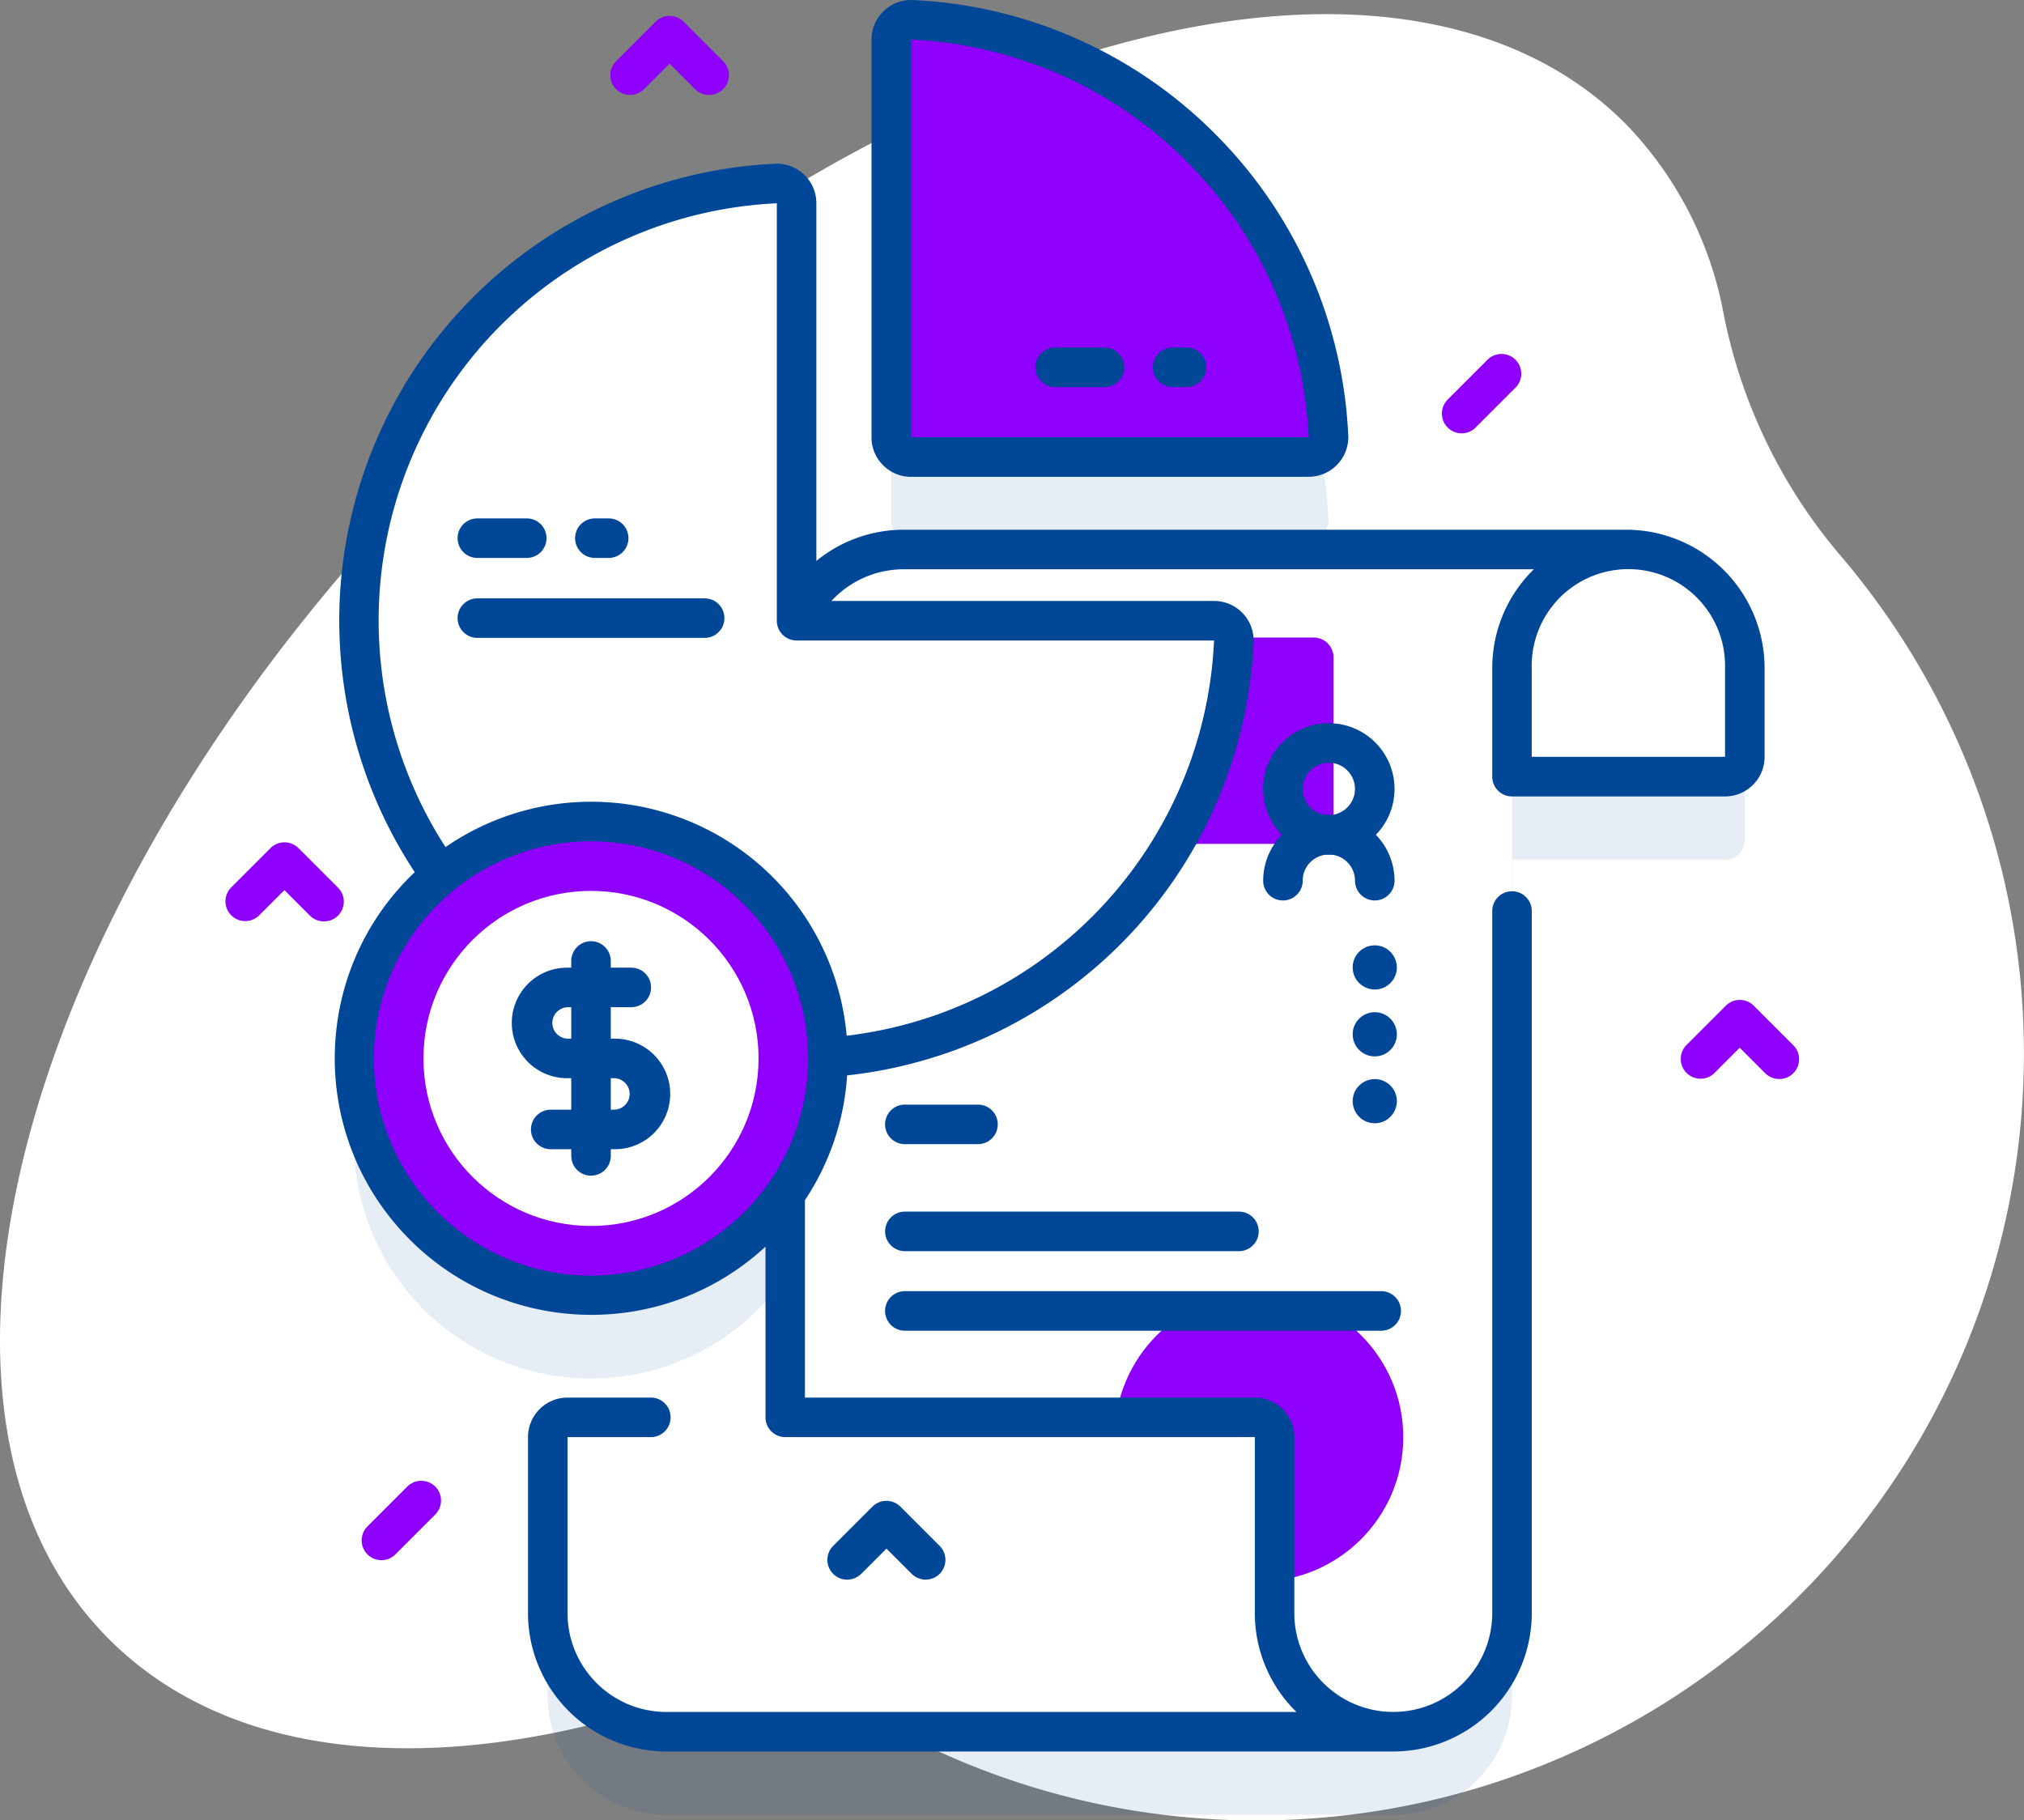 <svg xmlns="http://www.w3.org/2000/svg" xmlns:xlink="http://www.w3.org/1999/xlink" width="111.189" height="100.001" xmlns:v="https://vecta.io/nano"><rect width="100%" height="100%" fill="#808080" stroke="none"/><path d="M101.034 30.434a29.15 29.15 0 0 1-6.345-13.184 20.26 20.26 0 0 0-5.417-10.48C76.509-5.994 47.519 2.302 24.522 25.3S-6.771 77.287 5.992 90.05c6.067 6.067 15.8 7.374 26.813 4.607 6.407-1.575 13.156-.961 19.174 1.744 5.182 2.298 10.776 3.523 16.445 3.6a42.14 42.14 0 0 0 32.61-69.567z" fill="#fff"/><path d="M89.45 34.75h.127-39.928c-1.728 0-3.385.686-4.607 1.908s-1.908 2.879-1.908 4.607v13.987a13.02 13.02 0 1 0 0 14.914v12.258h-11.96c-.288 0-.564.114-.768.318s-.318.48-.318.768v9.669c0 1.728.686 3.385 1.908 4.607s2.879 1.908 4.607 1.908h39.944a6.52 6.52 0 0 0 6.515-6.515V47.224h11.7c.288 0 .564-.114.768-.318s.318-.48.318-.768v-4.875c-.001-3.553-2.848-6.45-6.4-6.512zm-39.407-5.084h21.849a1.08 1.08 0 0 0 .783-.332 1.09 1.09 0 0 0 .303-.795A24.05 24.05 0 0 0 50.084 5.648c-.295-.012-.582.098-.795.303a1.08 1.08 0 0 0-.332.783v21.847c0 .288.114.564.318.768s.48.318.768.318z" opacity=".1" fill="#004798"/><g fill="#fff"><path d="M95.852 41.576v-4.875c0-1.728-.686-3.385-1.908-4.607s-2.879-1.908-4.607-1.908H78.161v12.476h16.6c.289.001.566-.113.771-.316s.32-.481.32-.77z"/><path d="M89.577 30.186c-1.728 0-3.385.686-4.607 1.908s-1.908 2.879-1.908 4.607v51.914a6.52 6.52 0 0 1-6.515 6.515H43.134V36.701c0-1.728.686-3.385 1.908-4.607s2.879-1.908 4.607-1.908z"/></g><g fill="#8f00fc"><path d="M72.17 46.357h-9.162c-.288 0-.564-.114-.768-.318s-.318-.48-.318-.768v-9.162c0-.288.114-.564.318-.768s.48-.318.768-.318h9.162c.288 0 .564.114.768.318s.318.48.318.768v9.162c0 .288-.114.564-.318.768s-.48.318-.768.318z"/><circle cx="69.16" cy="78.954" r="7.929"/></g><path d="M70.016 88.615v-9.669c0-.288-.114-.564-.318-.768s-.48-.318-.768-.318H31.174c-.288 0-.564.114-.768.318s-.318.48-.318.768v9.669c0 1.728.686 3.385 1.908 4.607s2.879 1.908 4.607 1.908h39.928c-1.728 0-3.385-.686-4.607-1.908s-1.908-2.879-1.908-4.607z" fill="#fff"/><g fill="#004798"><path d="M68.061 68.732H49.71c-.6 0-1.086-.486-1.086-1.086s.486-1.086 1.086-1.086h18.351c.6 0 1.086.486 1.086 1.086s-.486 1.086-1.086 1.086zm-14.335-5.879h-4.018c-.6 0-1.086-.486-1.086-1.086s.486-1.086 1.086-1.086h4.018c.6 0 1.086.486 1.086 1.086s-.486 1.086-1.086 1.086zm22.151 10.249H49.708c-.6 0-1.086-.486-1.086-1.086s.486-1.086 1.086-1.086h26.169c.6 0 1.086.486 1.086 1.086s-.486 1.086-1.086 1.086zm-2.876-26.153a3.61 3.61 0 1 1 3.608-3.608 3.61 3.61 0 0 1-3.608 3.608zm0-5.044c-.581 0-1.104.35-1.327.886s-.099 1.154.311 1.565 1.028.534 1.565.311.886-.746.886-1.327A1.44 1.44 0 0 0 73 41.901z"/><path d="M75.523 49.466c-.288 0-.564-.114-.768-.318s-.318-.48-.318-.768c0-.793-.643-1.436-1.436-1.436s-1.436.643-1.436 1.436c0 .6-.486 1.086-1.086 1.086s-1.086-.486-1.086-1.086a3.61 3.61 0 0 1 3.608-3.608 3.61 3.61 0 0 1 3.608 3.608c0 .6-.486 1.086-1.086 1.086z"/></g><path d="M66.694 34.098c.295-.001.578.119.783.332s.314.5.303.795a24.05 24.05 0 0 1-48.063-.75 24.05 24.05 0 0 1 22.915-24.396c.295-.012.582.098.795.303s.333.488.332.783v22.934h22.935z" fill="#fff"/><g fill="#8f00fc"><path d="M71.892 25.106H50.043c-.288 0-.564-.114-.768-.318s-.318-.48-.318-.768V2.173c-.001-.295.119-.578.332-.783s.5-.314.795-.303a24.05 24.05 0 0 1 22.893 22.891c.012.295-.097.583-.302.796s-.488.333-.784.332z"/><circle cx="32.457" cy="58.142" r="13.015"/></g><path d="M89.656 29.109c-.027 0-.053-.008-.081-.008H49.647a7.56 7.56 0 0 0-4.8 1.716V11.166a2.17 2.17 0 0 0-2.263-2.171 25.12 25.12 0 0 0-19.8 38.918c-5.622 5.333-5.884 14.204-.586 19.859s14.167 5.973 19.855.711v9.377c-.001.599.483 1.086 1.082 1.088h25.8v9.669a7.58 7.58 0 0 0 2.286 5.429H36.607c-2.997-.003-5.426-2.432-5.429-5.429v-9.669h4.576c.6 0 1.086-.486 1.086-1.086s-.486-1.086-1.086-1.086h-4.576c-1.199.001-2.171.973-2.172 2.172v9.669a7.61 7.61 0 0 0 7.6 7.6h39.943a7.61 7.61 0 0 0 7.6-7.6V50.048c0-.6-.486-1.086-1.086-1.086s-1.086.486-1.086 1.086v38.567c-.003 2.997-2.432 5.426-5.429 5.429h-.015c-2.997-.003-5.426-2.432-5.429-5.429v-9.667c-.001-1.199-.973-2.171-2.172-2.172H44.22V65.93a14.01 14.01 0 0 0 2.317-6.853 25.08 25.08 0 0 0 22.329-23.8 2.17 2.17 0 0 0-2.171-2.263H45.673a5.41 5.41 0 0 1 3.976-1.741h34.614a7.58 7.58 0 0 0-2.286 5.429v5.964c0 .288.114.564.318.768s.48.318.768.318h11.704c1.199-.001 2.171-.973 2.172-2.172v-4.879a7.61 7.61 0 0 0-7.281-7.593zM32.467 70.077a11.93 11.93 0 1 1 11.931-11.929 11.95 11.95 0 0 1-11.931 11.929zm34.228-34.9c-.505 11.204-9.047 20.396-20.184 21.72a14.09 14.09 0 0 0-22.036-10.362 22.94 22.94 0 0 1 18.2-35.368v22.932c0 .288.114.564.318.768s.48.318.768.318h22.935zm28.07 6.4H84.146v-4.875a5.31 5.31 0 0 1 8.001-4.704 5.31 5.31 0 0 1 2.618 4.704zM47.299 86.474l1.4-1.4 1.4 1.4a1.09 1.09 0 0 0 1.52-.015c.418-.417.425-1.093.016-1.52l-2.172-2.172c-.204-.204-.48-.318-.768-.318s-.564.114-.768.318l-2.172 2.172c-.409.427-.402 1.102.016 1.52s1.093.425 1.52.015zm2.745-60.282h21.849c.594-.001 1.163-.245 1.574-.674a2.17 2.17 0 0 0 .6-1.59 25.05 25.05 0 0 0-7.334-16.593A25.06 25.06 0 0 0 50.139.002a2.18 2.18 0 0 0-1.589.6 2.19 2.19 0 0 0-.674 1.575v21.847c.001 1.199.973 2.171 2.172 2.172zm15.15-17.32a22.88 22.88 0 0 1 6.7 15.148H50.043l-.008-21.848a22.89 22.89 0 0 1 15.158 6.695z" fill="#004798"/><circle cx="32.467" cy="58.145" r="9.204" fill="#fff"/><g fill="#004798"><path d="M33.727 63.132h-3.474c-.6 0-1.086-.486-1.086-1.086s.486-1.086 1.086-1.086h3.474c.309 0 .595-.165.749-.432s.155-.597 0-.865-.44-.433-.749-.432h-2.52c-1.098.02-2.121-.554-2.676-1.502s-.555-2.121 0-3.069 1.578-1.522 2.676-1.502h3.474c.6 0 1.086.486 1.086 1.086s-.486 1.086-1.086 1.086h-3.474c-.309 0-.595.165-.749.432s-.155.597 0 .865.44.433.749.432h2.52c1.098-.02 2.121.554 2.676 1.502s.555 2.121 0 3.069-1.578 1.522-2.676 1.502z"/><path d="M32.468 64.585c-.288 0-.564-.114-.768-.318s-.318-.48-.318-.768V52.791c0-.6.486-1.086 1.086-1.086s1.086.486 1.086 1.086v10.708c0 .288-.114.564-.318.768s-.48.318-.768.318zm6.243-29.543H26.224c-.6 0-1.086-.486-1.086-1.086s.486-1.086 1.086-1.086h12.487c.6 0 1.086.486 1.086 1.086s-.486 1.086-1.086 1.086z"/><use xlink:href="#B"/><path d="M33.438 30.65h-.76c-.388 0-.747-.207-.941-.543s-.194-.75 0-1.086.553-.543.941-.543h.76c.6 0 1.086.486 1.086 1.086s-.486 1.086-1.086 1.086z"/><use xlink:href="#B" x="31.741" y="-9.388"/><path d="M65.179 21.262h-.76c-.6 0-1.086-.486-1.086-1.086s.486-1.086 1.086-1.086h.76c.388 0 .747.207.941.543s.194.75 0 1.086-.553.543-.941.543zm10.344 33.097c-.491 0-.934-.296-1.122-.749s-.084-.976.263-1.323.869-.451 1.323-.263.749.631.749 1.122c0 .67-.544 1.214-1.214 1.214z"/><circle cx="75.523" cy="56.819" r="1.214"/><path d="M76.737 60.492c0 .491-.296.934-.749 1.122s-.976.084-1.323-.263-.451-.869-.263-1.323.631-.749 1.122-.749c.67 0 1.214.544 1.214 1.214"/></g><g fill="#8f00fc"><path d="M80.297 23.805c-.439 0-.835-.265-1.003-.67a1.09 1.09 0 0 1 .235-1.184l2.172-2.172c.272-.284.677-.399 1.057-.3s.678.396.777.777-.015.785-.299 1.058l-2.172 2.172c-.203.204-.48.319-.768.319zM20.954 85.708c-.439 0-.835-.265-1.003-.67a1.09 1.09 0 0 1 .235-1.184l2.172-2.172c.272-.284.677-.399 1.057-.3s.678.396.777.777-.015.785-.299 1.058l-2.172 2.172a1.08 1.08 0 0 1-.768.319z"/><use xlink:href="#C"/><use xlink:href="#C" x="-79.948" y="-8.658"/><path d="M38.951 5.215a1.08 1.08 0 0 1-.768-.318l-1.4-1.4-1.4 1.4c-.204.204-.48.318-.768.318s-.564-.114-.768-.318-.318-.48-.318-.767.114-.564.318-.767l2.172-2.172c.204-.204.48-.318.768-.318s.564.114.768.318l2.172 2.172c.204.204.318.48.318.767s-.114.564-.318.767-.485.321-.776.318z"/></g><defs ><path id="B" d="M28.938 30.65h-2.715c-.6 0-1.086-.486-1.086-1.086s.486-1.086 1.086-1.086h2.715c.6 0 1.086.486 1.086 1.086s-.486 1.086-1.086 1.086z"/><path id="C" d="M97.74 59.274a1.08 1.08 0 0 1-.768-.318l-1.4-1.4-1.4 1.4c-.426.409-1.102.402-1.52-.015s-.425-1.093-.016-1.52l2.172-2.172c.204-.204.48-.318.768-.318s.564.114.768.318l2.172 2.172c.311.311.404.778.235 1.184s-.564.67-1.003.67z"/></defs></svg>